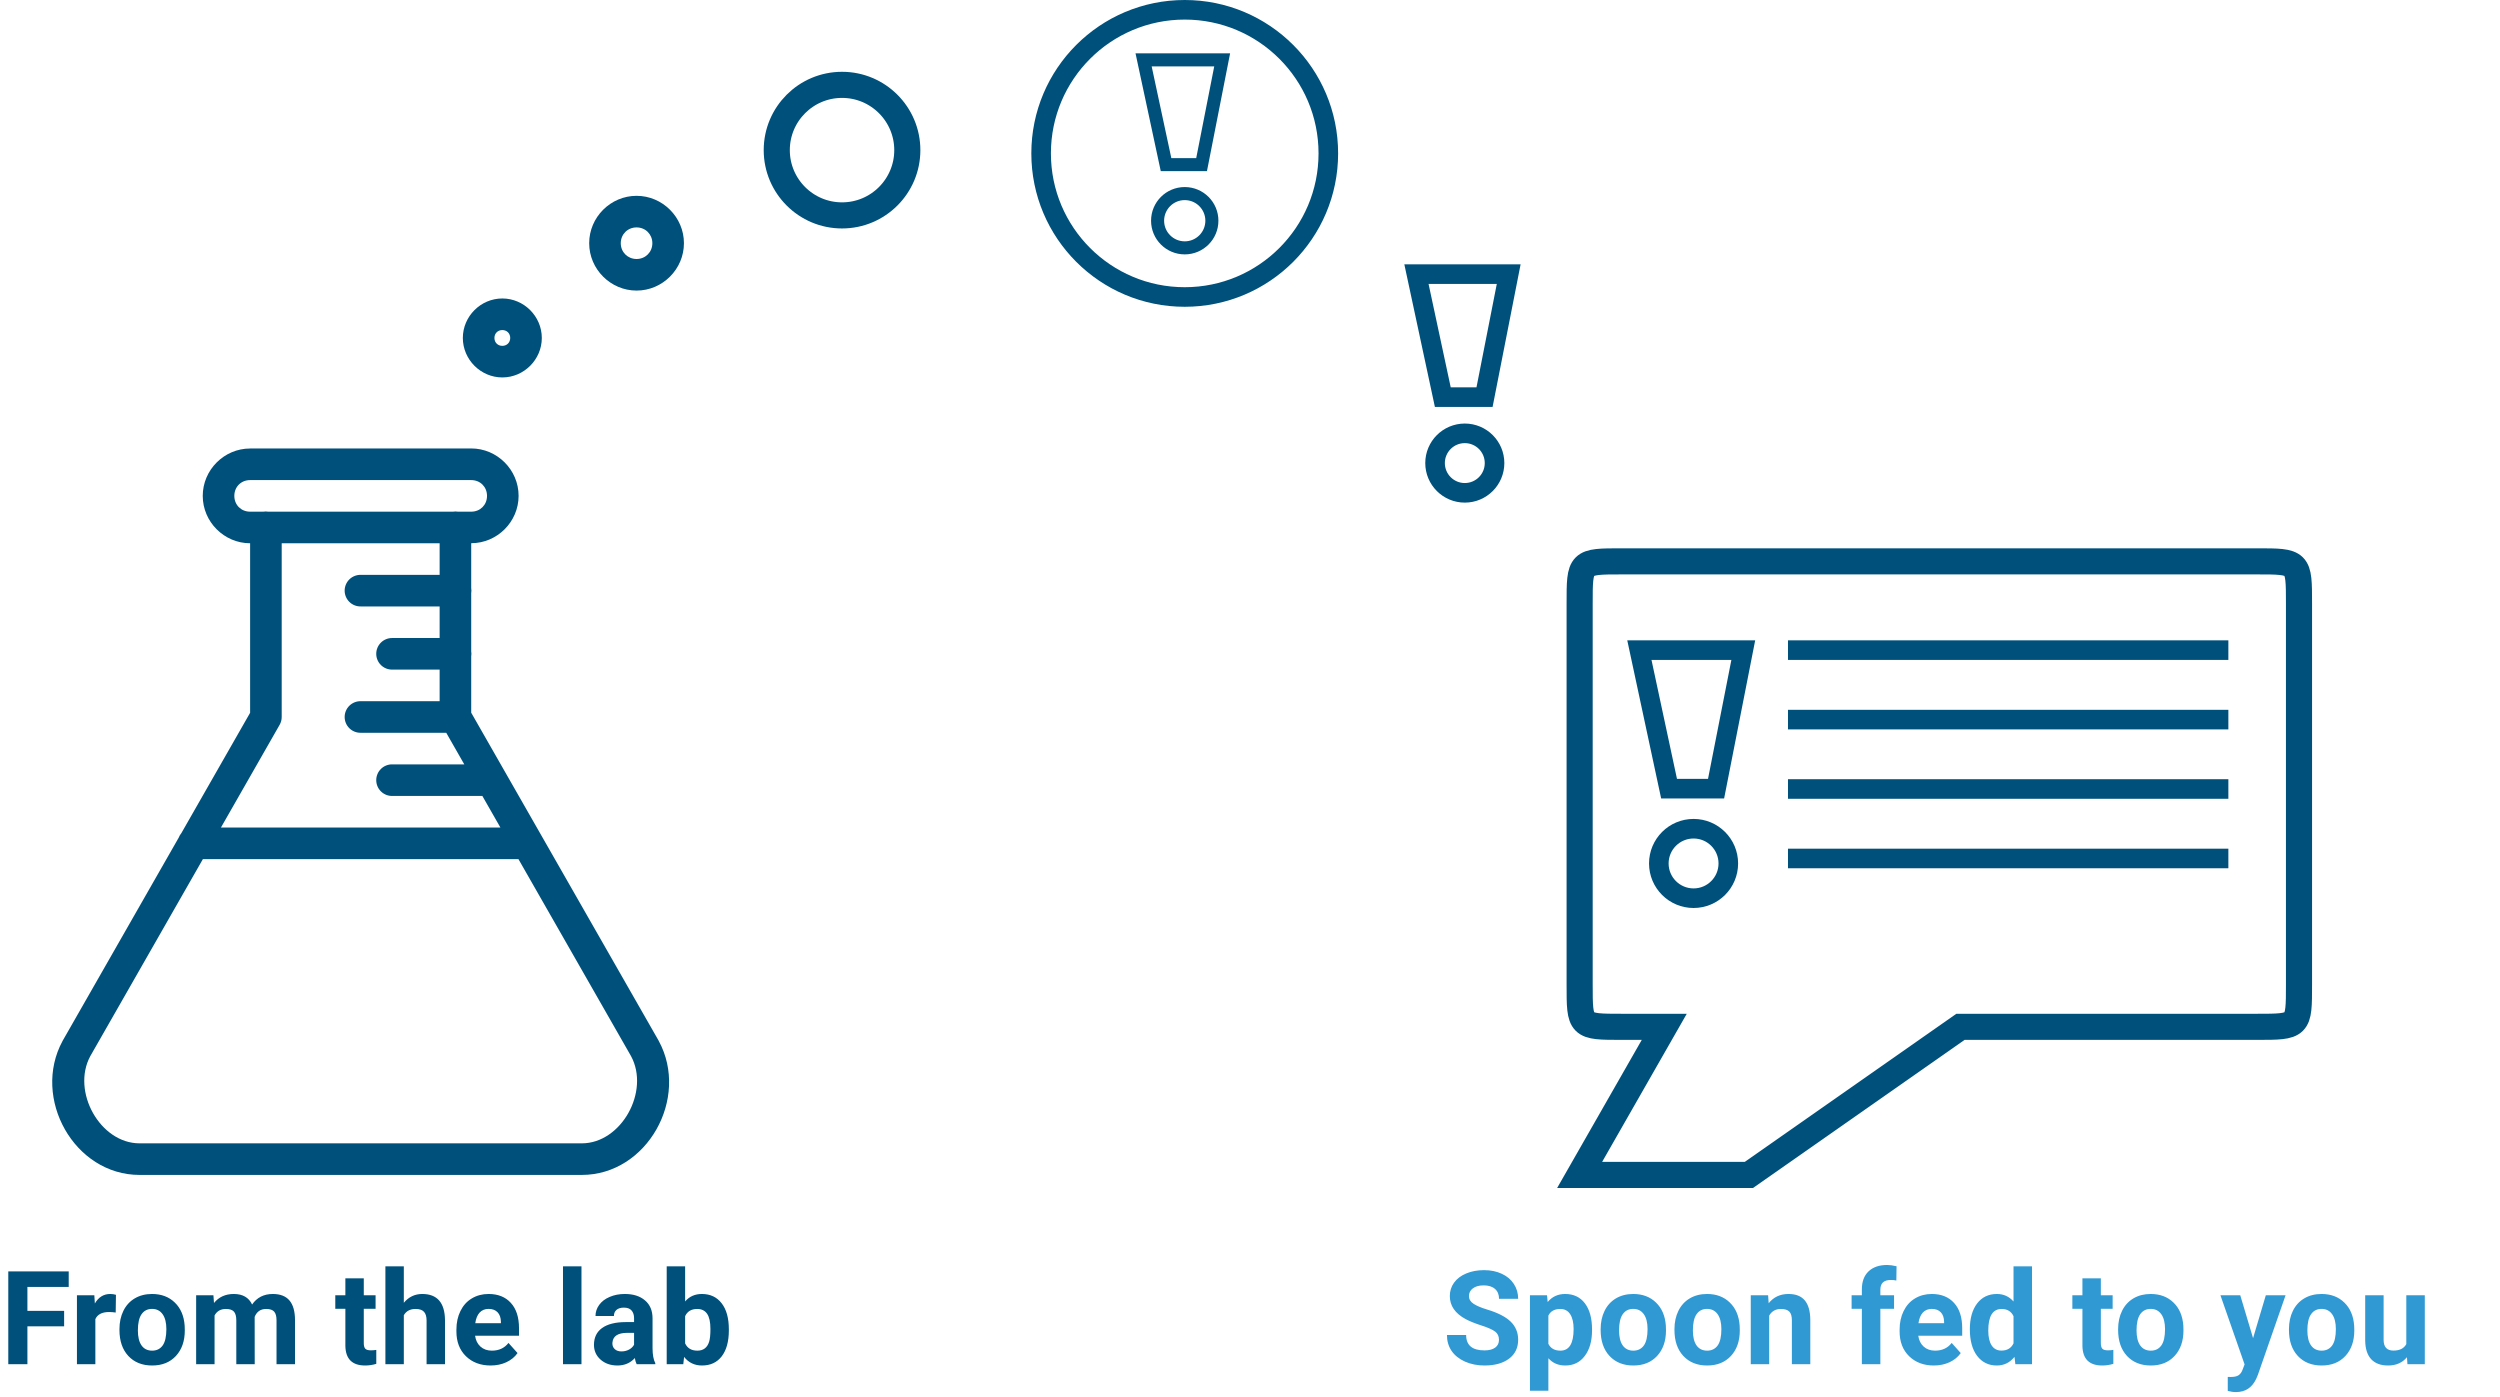 <svg viewBox="0 0 383 214" fill="none" xmlns="http://www.w3.org/2000/svg">
      <path
        d="M9.824 203.189H4.199V209H1.27V194.781H10.527V197.154H4.199V200.826H9.824V203.189ZM17.725 201.08C17.34 201.028 17.002 201.002 16.709 201.002C15.641 201.002 14.941 201.363 14.609 202.086V209H11.787V198.434H14.453L14.531 199.693C15.098 198.723 15.882 198.238 16.885 198.238C17.197 198.238 17.49 198.281 17.764 198.365L17.725 201.08ZM18.301 203.619C18.301 202.571 18.503 201.637 18.906 200.816C19.31 199.996 19.889 199.361 20.645 198.912C21.406 198.463 22.288 198.238 23.291 198.238C24.717 198.238 25.879 198.674 26.777 199.547C27.682 200.419 28.187 201.604 28.291 203.102L28.311 203.824C28.311 205.445 27.858 206.747 26.953 207.73C26.048 208.707 24.834 209.195 23.311 209.195C21.787 209.195 20.57 208.707 19.658 207.73C18.753 206.754 18.301 205.426 18.301 203.746V203.619ZM21.123 203.824C21.123 204.827 21.312 205.595 21.689 206.129C22.067 206.656 22.607 206.92 23.311 206.92C23.994 206.92 24.528 206.66 24.912 206.139C25.296 205.611 25.488 204.771 25.488 203.619C25.488 202.636 25.296 201.874 24.912 201.334C24.528 200.794 23.988 200.523 23.291 200.523C22.601 200.523 22.067 200.794 21.689 201.334C21.312 201.868 21.123 202.698 21.123 203.824ZM32.695 198.434L32.783 199.615C33.532 198.697 34.544 198.238 35.82 198.238C37.181 198.238 38.115 198.775 38.623 199.85C39.365 198.775 40.423 198.238 41.797 198.238C42.943 198.238 43.796 198.574 44.355 199.244C44.915 199.908 45.195 200.911 45.195 202.252V209H42.363V202.262C42.363 201.663 42.246 201.227 42.012 200.953C41.777 200.673 41.364 200.533 40.772 200.533C39.925 200.533 39.339 200.937 39.014 201.744L39.023 209H36.201V202.271C36.201 201.66 36.081 201.217 35.84 200.943C35.599 200.67 35.189 200.533 34.609 200.533C33.809 200.533 33.229 200.865 32.871 201.529V209H30.049V198.434H32.695ZM55.732 195.836V198.434H57.539V200.504H55.732V205.777C55.732 206.168 55.807 206.448 55.957 206.617C56.107 206.786 56.393 206.871 56.816 206.871C57.129 206.871 57.406 206.848 57.647 206.803V208.941C57.093 209.111 56.523 209.195 55.938 209.195C53.958 209.195 52.949 208.196 52.91 206.197V200.504H51.367V198.434H52.91V195.836H55.732ZM61.865 199.586C62.614 198.688 63.555 198.238 64.688 198.238C66.979 198.238 68.141 199.57 68.174 202.232V209H65.352V202.311C65.352 201.705 65.221 201.259 64.961 200.973C64.701 200.68 64.268 200.533 63.662 200.533C62.835 200.533 62.236 200.852 61.865 201.49V209H59.043V194H61.865V199.586ZM75.166 209.195C73.617 209.195 72.353 208.72 71.377 207.77C70.407 206.819 69.922 205.553 69.922 203.971V203.697C69.922 202.636 70.127 201.689 70.537 200.855C70.947 200.016 71.527 199.371 72.275 198.922C73.031 198.466 73.89 198.238 74.853 198.238C76.299 198.238 77.435 198.694 78.262 199.605C79.095 200.517 79.512 201.809 79.512 203.482V204.635H72.783C72.874 205.325 73.148 205.878 73.603 206.295C74.066 206.712 74.648 206.92 75.352 206.92C76.439 206.92 77.288 206.526 77.9 205.738L79.287 207.291C78.864 207.89 78.291 208.359 77.568 208.697C76.846 209.029 76.045 209.195 75.166 209.195ZM74.844 200.523C74.284 200.523 73.828 200.712 73.477 201.09C73.132 201.467 72.91 202.008 72.812 202.711H76.738V202.486C76.725 201.861 76.556 201.38 76.231 201.041C75.905 200.696 75.443 200.523 74.844 200.523ZM89.082 209H86.25V194H89.082V209ZM97.539 209C97.409 208.746 97.314 208.43 97.256 208.053C96.572 208.814 95.684 209.195 94.59 209.195C93.555 209.195 92.695 208.896 92.012 208.297C91.335 207.698 90.996 206.943 90.996 206.031C90.996 204.911 91.409 204.052 92.236 203.453C93.07 202.854 94.271 202.551 95.84 202.545H97.139V201.939C97.139 201.451 97.012 201.061 96.758 200.768C96.51 200.475 96.117 200.328 95.576 200.328C95.101 200.328 94.727 200.442 94.453 200.67C94.186 200.898 94.053 201.21 94.053 201.607H91.231C91.231 200.995 91.419 200.429 91.797 199.908C92.174 199.387 92.708 198.98 93.398 198.688C94.088 198.388 94.863 198.238 95.723 198.238C97.025 198.238 98.057 198.567 98.818 199.225C99.587 199.876 99.971 200.794 99.971 201.979V206.559C99.977 207.561 100.117 208.32 100.391 208.834V209H97.539ZM95.205 207.037C95.622 207.037 96.006 206.946 96.357 206.764C96.709 206.575 96.969 206.324 97.139 206.012V204.195H96.084C94.671 204.195 93.919 204.684 93.828 205.66L93.818 205.826C93.818 206.178 93.942 206.467 94.189 206.695C94.437 206.923 94.775 207.037 95.205 207.037ZM111.66 203.814C111.66 205.507 111.299 206.829 110.576 207.779C109.854 208.723 108.844 209.195 107.549 209.195C106.403 209.195 105.488 208.756 104.805 207.877L104.678 209H102.139V194H104.961V199.381C105.612 198.619 106.468 198.238 107.529 198.238C108.818 198.238 109.827 198.714 110.557 199.664C111.292 200.608 111.66 201.939 111.66 203.658V203.814ZM108.838 203.609C108.838 202.542 108.669 201.764 108.33 201.275C107.992 200.781 107.487 200.533 106.816 200.533C105.918 200.533 105.299 200.901 104.961 201.637V205.807C105.306 206.549 105.931 206.92 106.836 206.92C107.747 206.92 108.346 206.471 108.633 205.572C108.77 205.143 108.838 204.488 108.838 203.609Z"
        fill="#00507C"
      />
      <path
        d="M267.072 99.6H251.152L255.701 120.825H262.902L267.072 99.6Z"
        stroke="#00507C"
        stroke-width="3"
      />
      <circle
        cx="259.455"
        cy="132.282"
        r="5.323"
        stroke="#00507C"
        stroke-width="3"
      />
      <path
        d="M345.725 157.31H300.345L267.931 180H242L254.966 157.31H248.483C242.001 157.31 242.001 157.31 242.001 150.828C242.001 144.345 242.001 98.966 242.001 92.483C242 86 242 86 248.483 86H345.724C352.207 86 352.207 86 352.207 92.483L352.207 150.828C352.207 157.31 352.207 157.31 345.725 157.31Z"
        stroke="#00507C"
        stroke-width="4"
      />
      <path d="M273.918 99.6H341.386" stroke="#00507C" stroke-width="3" />
      <path d="M273.918 110.244H341.386" stroke="#00507C" stroke-width="3" />
      <path d="M273.918 120.875H341.386" stroke="#00507C" stroke-width="3" />
      <path d="M273.918 131.518H341.386" stroke="#00507C" stroke-width="3" />
      <path
        d="M187.236 9.172H175.199L178.638 25.221H184.083L187.236 9.172Z"
        stroke="#00507C"
        stroke-width="2"
      />
      <circle cx="181.5" cy="23.5" r="22" stroke="#00507C" stroke-width="3" />
      <circle
        cx="181.502"
        cy="33.815"
        r="4.159"
        stroke="#00507C"
        stroke-width="2"
      />
      <path
        d="M231.133 42H217L221.038 60.844H227.431L231.133 42Z"
        stroke="#00507C"
        stroke-width="3"
      />
      <circle
        cx="224.408"
        cy="70.944"
        r="4.557"
        stroke="#00507C"
        stroke-width="3"
      />
      <path
        d="M97.522 30C93.542 30 90.263 33.278 90.263 37.258C90.263 41.239 93.542 44.517 97.522 44.517C101.502 44.517 104.78 41.239 104.78 37.258C104.78 33.278 101.502 30 97.522 30ZM97.522 34.839C98.887 34.839 99.941 35.894 99.941 37.258C99.941 38.623 98.887 39.678 97.522 39.678C96.157 39.678 95.102 38.623 95.102 37.258C95.102 35.894 96.157 34.839 97.522 34.839ZM76.956 45.726C73.644 45.726 70.907 48.463 70.907 51.775C70.907 55.087 73.644 57.824 76.956 57.824C80.268 57.824 83.005 55.087 83.005 51.775C83.005 48.463 80.268 45.726 76.956 45.726ZM76.956 50.565C77.653 50.565 78.166 51.078 78.166 51.775C78.166 52.472 77.653 52.985 76.956 52.985C76.259 52.985 75.746 52.472 75.746 51.775C75.746 51.078 76.259 50.565 76.956 50.565ZM38.318 68.711C34.339 68.711 31.06 71.99 31.06 75.97C31.06 79.949 34.339 83.228 38.318 83.228V109.2L27.766 127.668H27.761C27.599 127.867 27.47 128.09 27.378 128.329L9.601 159.443C9.592 159.459 9.585 159.475 9.577 159.491C4.839 168.239 11.361 180 21.382 180H89.128C99.149 180 105.671 168.239 100.932 159.491C100.925 159.475 100.917 159.459 100.909 159.442L72.191 109.19V100.561C72.234 100.3 72.234 100.034 72.191 99.773V90.883C72.234 90.622 72.234 90.356 72.191 90.095V83.219C76.171 83.219 79.45 79.94 79.45 75.96C79.45 71.981 76.171 68.702 72.191 68.702H38.318V68.711ZM38.318 73.55H72.191C73.573 73.55 74.611 74.588 74.611 75.97C74.611 77.352 73.573 78.389 72.191 78.389H70.178C69.917 78.346 69.65 78.346 69.389 78.389H41.111C40.975 78.366 40.838 78.355 40.7 78.356C40.583 78.358 40.466 78.37 40.35 78.389H38.318C36.936 78.389 35.899 77.352 35.899 75.97C35.899 74.588 36.936 73.55 38.318 73.55ZM43.157 83.228H67.352V88.067H55.255C54.934 88.063 54.616 88.122 54.318 88.242C54.021 88.361 53.75 88.539 53.522 88.764C53.293 88.989 53.112 89.257 52.988 89.553C52.864 89.849 52.801 90.166 52.801 90.487C52.801 90.808 52.864 91.125 52.988 91.421C53.112 91.717 53.293 91.985 53.522 92.21C53.75 92.435 54.021 92.613 54.318 92.732C54.616 92.852 54.934 92.911 55.255 92.906H67.352V97.745H60.094C59.773 97.741 59.455 97.8 59.157 97.92C58.86 98.039 58.589 98.217 58.361 98.442C58.132 98.667 57.951 98.935 57.827 99.231C57.703 99.527 57.64 99.844 57.64 100.165C57.64 100.486 57.703 100.803 57.827 101.099C57.951 101.395 58.132 101.663 58.361 101.888C58.589 102.113 58.86 102.291 59.157 102.41C59.455 102.53 59.773 102.589 60.094 102.584H67.352V107.423H55.255C54.934 107.419 54.616 107.478 54.318 107.598C54.021 107.717 53.75 107.895 53.522 108.12C53.293 108.345 53.112 108.613 52.988 108.909C52.864 109.205 52.801 109.522 52.801 109.843C52.801 110.164 52.864 110.481 52.988 110.777C53.112 111.073 53.293 111.341 53.522 111.566C53.75 111.791 54.021 111.969 54.318 112.088C54.616 112.208 54.934 112.267 55.255 112.262H68.364L71.128 117.101H60.094C59.773 117.097 59.455 117.156 59.157 117.276C58.86 117.395 58.589 117.573 58.361 117.798C58.132 118.023 57.951 118.291 57.827 118.587C57.703 118.883 57.64 119.2 57.64 119.521C57.64 119.842 57.703 120.159 57.827 120.455C57.951 120.751 58.132 121.019 58.361 121.244C58.589 121.469 58.86 121.647 59.157 121.766C59.455 121.886 59.773 121.945 60.094 121.94H73.897L76.662 126.779H33.848L42.84 111.043C43.049 110.677 43.158 110.264 43.157 109.843V83.228ZM31.083 131.618H79.426L96.679 161.806C99.593 167.201 95.189 175.16 89.128 175.16H21.382C15.321 175.16 10.917 167.201 13.83 161.805L31.083 131.618Z"
        fill="#00507C"
      />
      <circle cx="129" cy="23" r="10" stroke="#00507C" stroke-width="4" />
      <path
        d="M229.643 205.27C229.643 204.716 229.447 204.293 229.057 204C228.666 203.701 227.963 203.388 226.947 203.062C225.932 202.73 225.128 202.405 224.535 202.086C222.921 201.214 222.113 200.038 222.113 198.561C222.113 197.792 222.328 197.109 222.758 196.51C223.194 195.904 223.816 195.432 224.623 195.094C225.437 194.755 226.348 194.586 227.357 194.586C228.373 194.586 229.278 194.771 230.072 195.143C230.867 195.507 231.482 196.025 231.918 196.695C232.361 197.366 232.582 198.128 232.582 198.98H229.652C229.652 198.329 229.447 197.825 229.037 197.467C228.627 197.102 228.051 196.92 227.309 196.92C226.592 196.92 226.036 197.073 225.639 197.379C225.242 197.678 225.043 198.076 225.043 198.57C225.043 199.033 225.274 199.42 225.736 199.732C226.205 200.045 226.892 200.338 227.797 200.611C229.464 201.113 230.678 201.734 231.439 202.477C232.201 203.219 232.582 204.143 232.582 205.25C232.582 206.48 232.117 207.447 231.186 208.15C230.255 208.847 229.001 209.195 227.426 209.195C226.332 209.195 225.336 208.997 224.438 208.6C223.539 208.196 222.852 207.646 222.377 206.949C221.908 206.253 221.674 205.445 221.674 204.527H224.613C224.613 206.096 225.551 206.881 227.426 206.881C228.122 206.881 228.666 206.741 229.057 206.461C229.447 206.174 229.643 205.777 229.643 205.27ZM243.9 203.814C243.9 205.442 243.529 206.747 242.787 207.73C242.051 208.707 241.055 209.195 239.799 209.195C238.731 209.195 237.868 208.824 237.211 208.082V213.062H234.389V198.434H237.006L237.104 199.469C237.787 198.648 238.679 198.238 239.779 198.238C241.081 198.238 242.094 198.72 242.816 199.684C243.539 200.647 243.9 201.975 243.9 203.668V203.814ZM241.078 203.609C241.078 202.626 240.902 201.868 240.551 201.334C240.206 200.8 239.701 200.533 239.037 200.533C238.152 200.533 237.543 200.872 237.211 201.549V205.875C237.556 206.572 238.171 206.92 239.057 206.92C240.404 206.92 241.078 205.816 241.078 203.609ZM245.219 203.619C245.219 202.571 245.421 201.637 245.824 200.816C246.228 199.996 246.807 199.361 247.562 198.912C248.324 198.463 249.206 198.238 250.209 198.238C251.635 198.238 252.797 198.674 253.695 199.547C254.6 200.419 255.105 201.604 255.209 203.102L255.229 203.824C255.229 205.445 254.776 206.747 253.871 207.73C252.966 208.707 251.752 209.195 250.229 209.195C248.705 209.195 247.488 208.707 246.576 207.73C245.671 206.754 245.219 205.426 245.219 203.746V203.619ZM248.041 203.824C248.041 204.827 248.23 205.595 248.607 206.129C248.985 206.656 249.525 206.92 250.229 206.92C250.912 206.92 251.446 206.66 251.83 206.139C252.214 205.611 252.406 204.771 252.406 203.619C252.406 202.636 252.214 201.874 251.83 201.334C251.446 200.794 250.906 200.523 250.209 200.523C249.519 200.523 248.985 200.794 248.607 201.334C248.23 201.868 248.041 202.698 248.041 203.824ZM256.527 203.619C256.527 202.571 256.729 201.637 257.133 200.816C257.536 199.996 258.116 199.361 258.871 198.912C259.633 198.463 260.515 198.238 261.518 198.238C262.943 198.238 264.105 198.674 265.004 199.547C265.909 200.419 266.413 201.604 266.518 203.102L266.537 203.824C266.537 205.445 266.085 206.747 265.18 207.73C264.275 208.707 263.061 209.195 261.537 209.195C260.014 209.195 258.796 208.707 257.885 207.73C256.98 206.754 256.527 205.426 256.527 203.746V203.619ZM259.35 203.824C259.35 204.827 259.538 205.595 259.916 206.129C260.294 206.656 260.834 206.92 261.537 206.92C262.221 206.92 262.755 206.66 263.139 206.139C263.523 205.611 263.715 204.771 263.715 203.619C263.715 202.636 263.523 201.874 263.139 201.334C262.755 200.794 262.214 200.523 261.518 200.523C260.827 200.523 260.294 200.794 259.916 201.334C259.538 201.868 259.35 202.698 259.35 203.824ZM270.873 198.434L270.961 199.654C271.716 198.71 272.729 198.238 273.998 198.238C275.118 198.238 275.951 198.567 276.498 199.225C277.045 199.882 277.325 200.865 277.338 202.174V209H274.516V202.242C274.516 201.643 274.385 201.21 274.125 200.943C273.865 200.67 273.432 200.533 272.826 200.533C272.032 200.533 271.436 200.872 271.039 201.549V209H268.217V198.434H270.873ZM285.238 209V200.504H283.666V198.434H285.238V197.535C285.238 196.35 285.577 195.432 286.254 194.781C286.938 194.124 287.891 193.795 289.115 193.795C289.506 193.795 289.984 193.86 290.551 193.99L290.521 196.178C290.287 196.119 290.001 196.09 289.662 196.09C288.601 196.09 288.07 196.588 288.07 197.584V198.434H290.17V200.504H288.07V209H285.238ZM296.264 209.195C294.714 209.195 293.451 208.72 292.475 207.77C291.505 206.819 291.02 205.553 291.02 203.971V203.697C291.02 202.636 291.225 201.689 291.635 200.855C292.045 200.016 292.624 199.371 293.373 198.922C294.128 198.466 294.988 198.238 295.951 198.238C297.396 198.238 298.533 198.694 299.359 199.605C300.193 200.517 300.609 201.809 300.609 203.482V204.635H293.881C293.972 205.325 294.245 205.878 294.701 206.295C295.163 206.712 295.746 206.92 296.449 206.92C297.536 206.92 298.386 206.526 298.998 205.738L300.385 207.291C299.962 207.89 299.389 208.359 298.666 208.697C297.943 209.029 297.143 209.195 296.264 209.195ZM295.941 200.523C295.382 200.523 294.926 200.712 294.574 201.09C294.229 201.467 294.008 202.008 293.91 202.711H297.836V202.486C297.823 201.861 297.654 201.38 297.328 201.041C297.003 200.696 296.54 200.523 295.941 200.523ZM301.781 203.639C301.781 201.992 302.149 200.68 302.885 199.703C303.627 198.727 304.639 198.238 305.922 198.238C306.951 198.238 307.8 198.622 308.471 199.391V194H311.303V209H308.754L308.617 207.877C307.914 208.756 307.009 209.195 305.902 209.195C304.659 209.195 303.66 208.707 302.904 207.73C302.156 206.747 301.781 205.383 301.781 203.639ZM304.604 203.844C304.604 204.833 304.776 205.592 305.121 206.119C305.466 206.646 305.967 206.91 306.625 206.91C307.497 206.91 308.113 206.542 308.471 205.807V201.637C308.119 200.901 307.51 200.533 306.645 200.533C305.284 200.533 304.604 201.637 304.604 203.844ZM321.85 195.836V198.434H323.656V200.504H321.85V205.777C321.85 206.168 321.924 206.448 322.074 206.617C322.224 206.786 322.51 206.871 322.934 206.871C323.246 206.871 323.523 206.848 323.764 206.803V208.941C323.21 209.111 322.641 209.195 322.055 209.195C320.076 209.195 319.066 208.196 319.027 206.197V200.504H317.484V198.434H319.027V195.836H321.85ZM324.496 203.619C324.496 202.571 324.698 201.637 325.102 200.816C325.505 199.996 326.085 199.361 326.84 198.912C327.602 198.463 328.484 198.238 329.486 198.238C330.912 198.238 332.074 198.674 332.973 199.547C333.878 200.419 334.382 201.604 334.486 203.102L334.506 203.824C334.506 205.445 334.053 206.747 333.148 207.73C332.243 208.707 331.029 209.195 329.506 209.195C327.982 209.195 326.765 208.707 325.854 207.73C324.949 206.754 324.496 205.426 324.496 203.746V203.619ZM327.318 203.824C327.318 204.827 327.507 205.595 327.885 206.129C328.262 206.656 328.803 206.92 329.506 206.92C330.189 206.92 330.723 206.66 331.107 206.139C331.492 205.611 331.684 204.771 331.684 203.619C331.684 202.636 331.492 201.874 331.107 201.334C330.723 200.794 330.183 200.523 329.486 200.523C328.796 200.523 328.262 200.794 327.885 201.334C327.507 201.868 327.318 202.698 327.318 203.824ZM345.17 205.006L347.123 198.434H350.15L345.902 210.641L345.668 211.197C345.036 212.577 343.995 213.268 342.543 213.268C342.133 213.268 341.716 213.206 341.293 213.082V210.943L341.723 210.953C342.257 210.953 342.654 210.872 342.914 210.709C343.181 210.546 343.389 210.276 343.539 209.898L343.871 209.029L340.17 198.434H343.207L345.17 205.006ZM350.668 203.619C350.668 202.571 350.87 201.637 351.273 200.816C351.677 199.996 352.257 199.361 353.012 198.912C353.773 198.463 354.656 198.238 355.658 198.238C357.084 198.238 358.246 198.674 359.145 199.547C360.049 200.419 360.554 201.604 360.658 203.102L360.678 203.824C360.678 205.445 360.225 206.747 359.32 207.73C358.415 208.707 357.201 209.195 355.678 209.195C354.154 209.195 352.937 208.707 352.025 207.73C351.12 206.754 350.668 205.426 350.668 203.746V203.619ZM353.49 203.824C353.49 204.827 353.679 205.595 354.057 206.129C354.434 206.656 354.975 206.92 355.678 206.92C356.361 206.92 356.895 206.66 357.279 206.139C357.663 205.611 357.855 204.771 357.855 203.619C357.855 202.636 357.663 201.874 357.279 201.334C356.895 200.794 356.355 200.523 355.658 200.523C354.968 200.523 354.434 200.794 354.057 201.334C353.679 201.868 353.49 202.698 353.49 203.824ZM368.744 207.926C368.048 208.772 367.084 209.195 365.854 209.195C364.721 209.195 363.855 208.87 363.256 208.219C362.663 207.568 362.361 206.614 362.348 205.357V198.434H365.17V205.26C365.17 206.36 365.671 206.91 366.674 206.91C367.631 206.91 368.288 206.578 368.646 205.914V198.434H371.479V209H368.822L368.744 207.926Z"
        fill="#3099D3"
      />
    </svg>